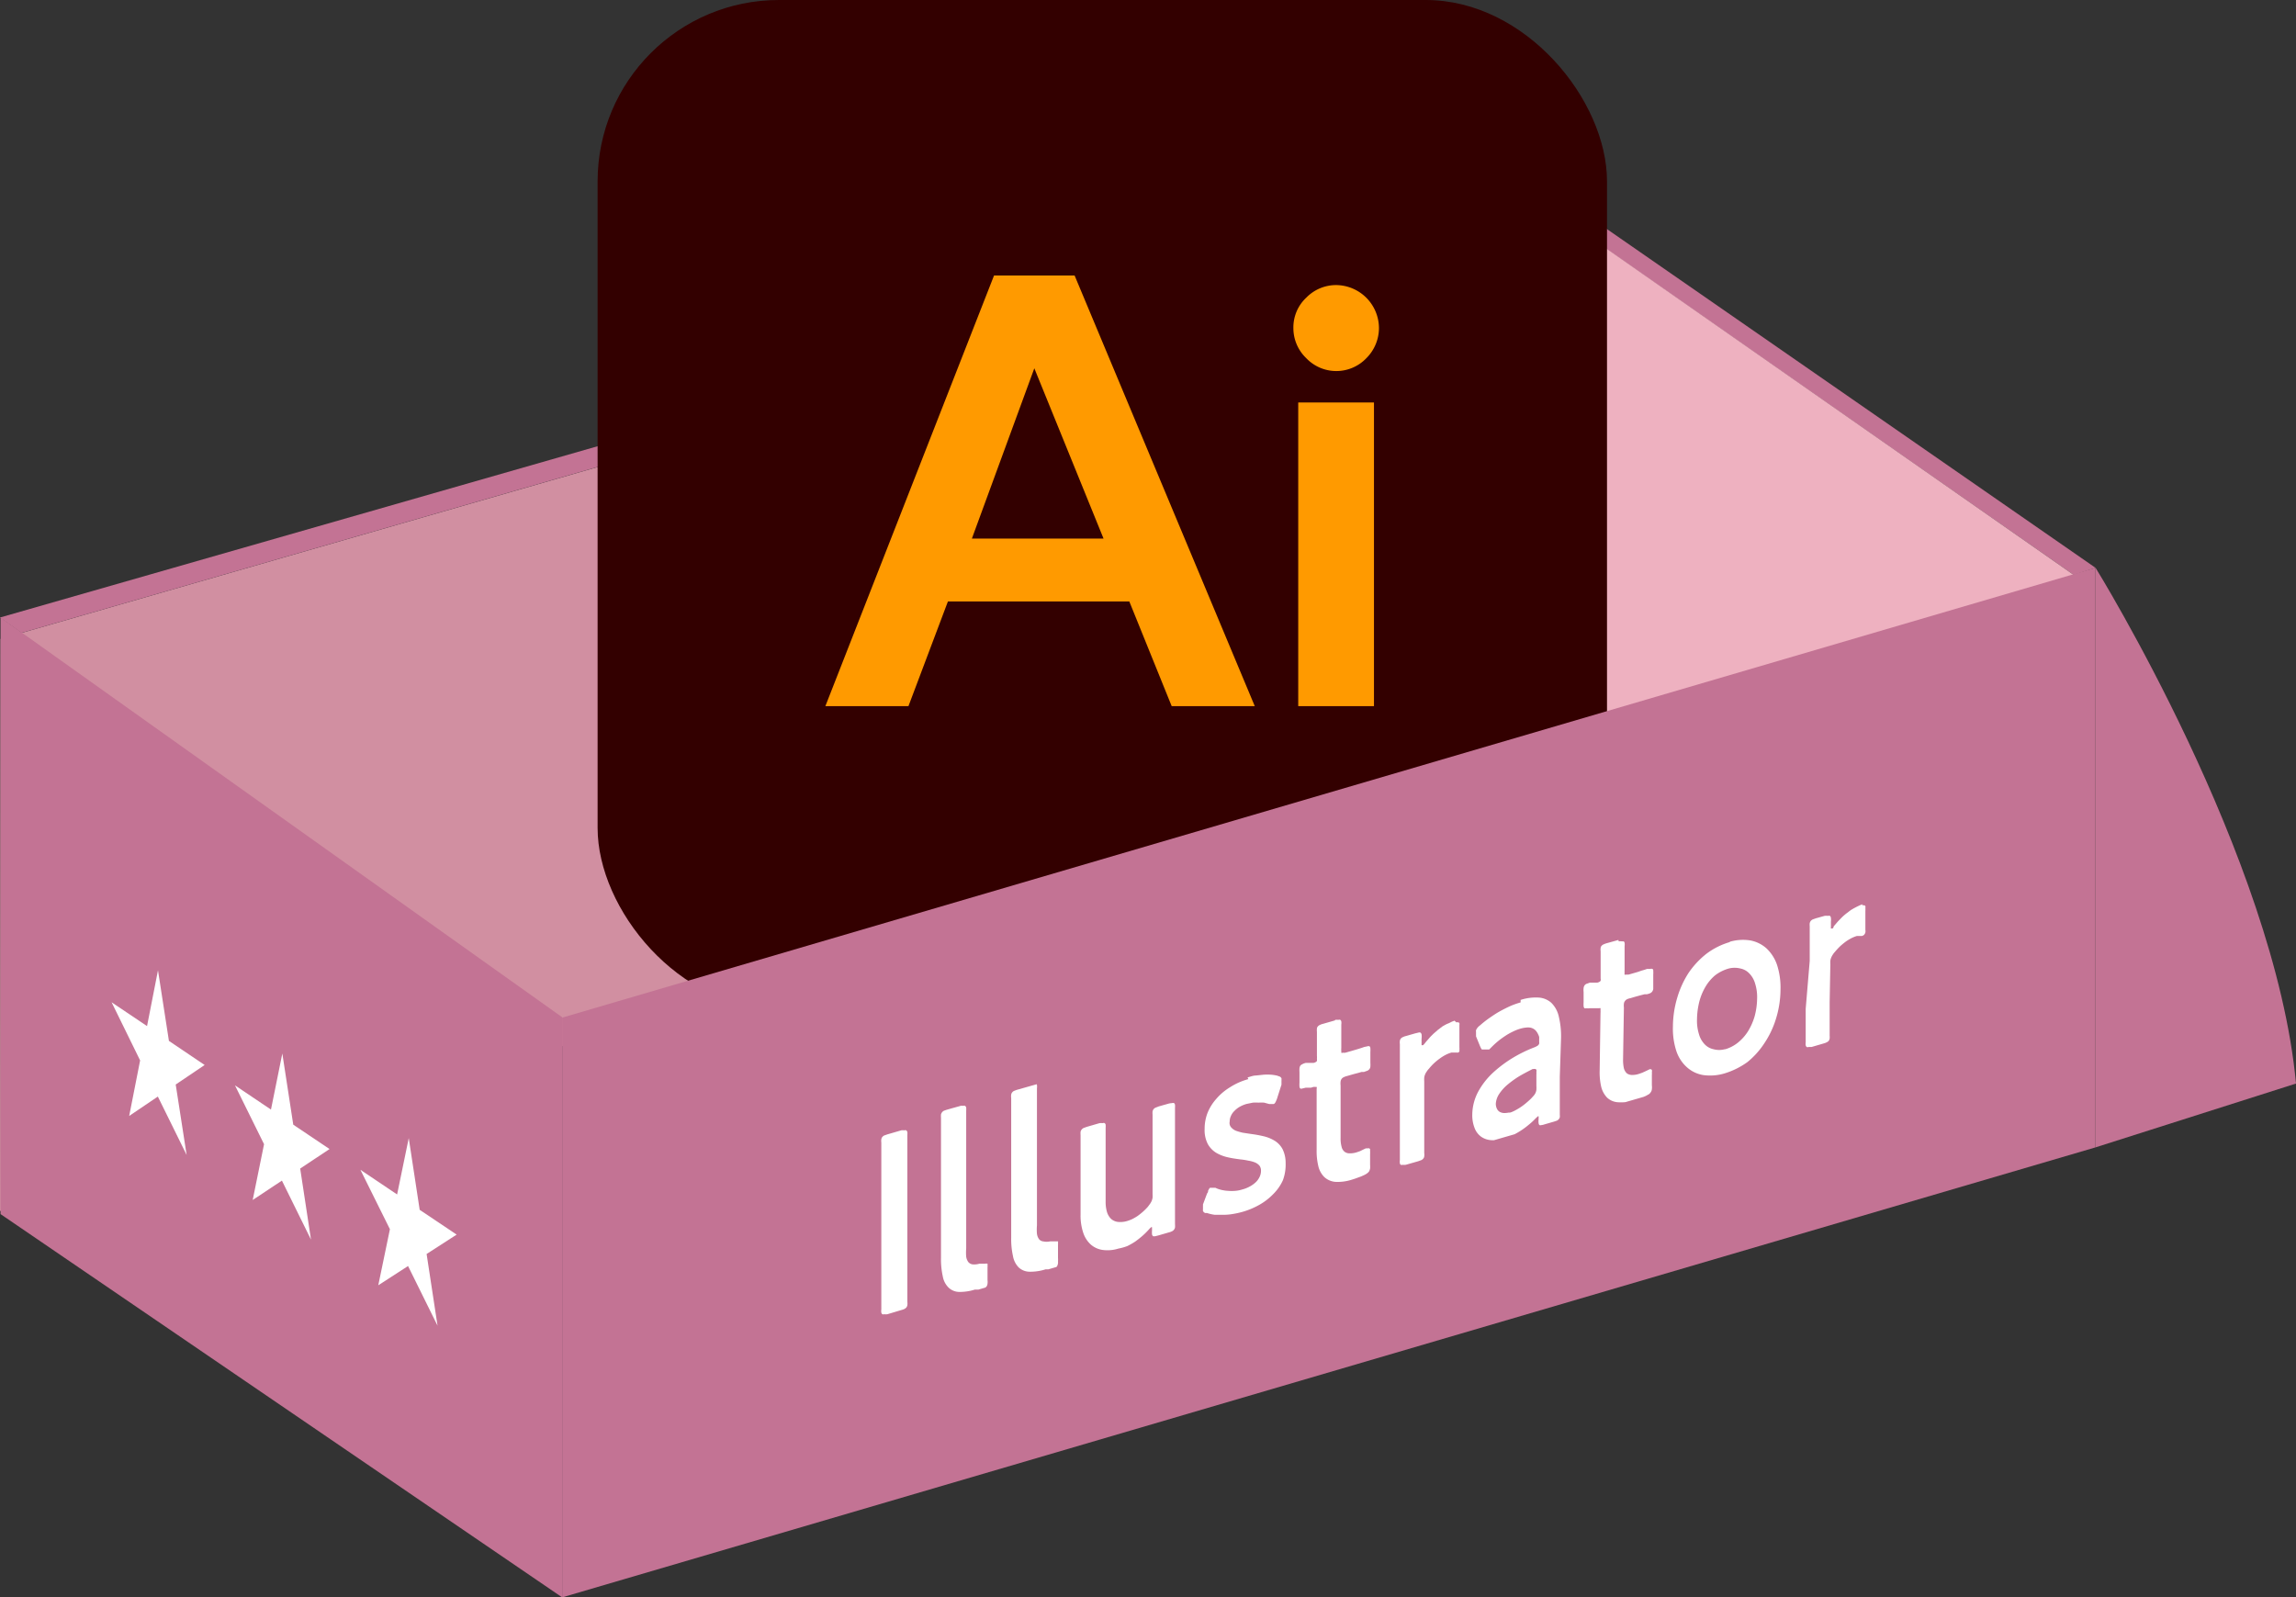 <svg xmlns="http://www.w3.org/2000/svg" xmlns:xlink="http://www.w3.org/1999/xlink" viewBox="0 0 165.82 115.37"><rect x="0" y="0" width="165.82" height="115.37" fill="#333333" stroke="none"/><defs><style>.cls-1{fill:none;}.cls-2{fill:#d18fa1;}.cls-3{fill:#c37394;}.cls-4{fill:#eeb1c0;}.cls-5{fill:#300;}.cls-6{fill:#ff9a00;}.cls-7{isolation:isolate;}.cls-8{clip-path:url(#clip-path);}.cls-9{fill:#fff;}.cls-10{clip-path:url(#clip-path-2);}</style><clipPath id="clip-path" transform="translate(-4.59)"><polygon class="cls-1" points="37.52 96.65 12.65 79.74 12.65 67.84 37.59 84.53 37.52 96.65"/></clipPath><clipPath id="clip-path-2" transform="translate(-4.59)"><polygon class="cls-1" points="68.18 95.19 68.18 81.51 139.47 61.28 139.21 74.61 68.18 95.19"/></clipPath></defs><g id="レイヤー_2" data-name="レイヤー 2"><g id="About_Me" data-name="About Me"><g id="Illustrator"><polygon class="cls-2" points="0 87.47 110.74 54.98 110.74 14.27 0.04 46.15 0 87.47"/><polygon class="cls-3" points="0.04 87.69 0.04 44.6 40.6 73.47 40.6 115.37 0.04 87.69"/><polygon class="cls-3" points="151.34 41.01 110.74 12.86 0 44.6 1.56 45.71 110.69 14.27 149.76 41.52 151.34 41.01"/><polygon class="cls-4" points="149.76 41.52 110.74 14.27 110.74 54.98 149.76 82.13 149.76 41.52"/><rect class="cls-5" x="43.16" width="72.9" height="72.9" rx="13.1"/><path class="cls-6" d="M82.2,19.9,95.21,51h-6l-3.06-7.56H73.05L70.2,51h-6L76.38,19.9Zm-7.42,19h9.51l-5-12.3Z" transform="translate(-4.59)"/><path class="cls-6" d="M101.09,20.59a3.12,3.12,0,0,1,3.09,3.1,3.08,3.08,0,0,1-.9,2.17,3,3,0,0,1-4.36,0A3,3,0,0,1,98,23.69a2.94,2.94,0,0,1,.94-2.2A3,3,0,0,1,101.09,20.59Zm2.73,8.48V51H98.35V29.07Z" transform="translate(-4.59)"/><polygon class="cls-3" points="151.34 82.87 40.6 115.37 40.6 73.47 40.6 73.5 151.34 41.01 151.34 82.87"/><path class="cls-3" d="M155.93,82.87l14.48-4.61C168.9,61.94,155.93,41,155.93,41" transform="translate(-4.59)"/><g id="星"><g class="cls-7"><g class="cls-8"><polyline class="cls-9" points="29.52 82.2 30.31 87.38 32.98 89.17 30.81 90.57 31.6 95.75 29.47 91.44 27.32 92.83 28.16 88.78 26.03 84.49 28.68 86.27 29.52 82.2"/><polyline class="cls-9" points="20.39 76.09 21.18 81.23 23.8 82.99 21.68 84.4 22.46 89.53 20.36 85.27 18.25 86.67 19.07 82.64 16.97 78.39 19.57 80.14 20.39 76.09"/><polyline class="cls-9" points="11.41 70.08 12.2 75.18 14.78 76.92 12.69 78.33 13.48 83.42 11.4 79.2 9.33 80.6 10.12 76.59 8.06 72.39 10.62 74.11 11.41 70.08"/></g></g></g><g class="cls-7"><g class="cls-10"><path class="cls-9" d="M69.68,81.64l-1,.29-.23.08a.53.53,0,0,0-.14.11.39.39,0,0,0-.07.16.86.86,0,0,0,0,.24v.41c0,.22,0,.52,0,.85s0,.68,0,1,0,.67,0,.93v5.66c0,.27,0,.6,0,.94s0,.7,0,1,0,.63,0,.85v.41a.79.79,0,0,0,0,.23.24.24,0,0,0,.07.12.21.21,0,0,0,.14,0,.8.8,0,0,0,.23,0l1-.3a1.23,1.23,0,0,0,.23-.08.53.53,0,0,0,.14-.11.39.39,0,0,0,.07-.16.86.86,0,0,0,0-.24v-.4c0-.22,0-.52,0-.84s0-.68,0-1,0-.66,0-.93V85.2c0-.27,0-.6,0-.94s0-.7,0-1,0-.63,0-.86,0-.38,0-.41a1.3,1.3,0,0,0,0-.23.25.25,0,0,0-.08-.12.2.2,0,0,0-.14,0,.8.8,0,0,0-.23,0" transform="translate(-4.59)"/><path class="cls-9" d="M73.94,79.88l-.94.26-.23.08a.4.4,0,0,0-.14.11.48.48,0,0,0-.08.16,1.69,1.69,0,0,0,0,.25s0,.15,0,.33v.67c0,.25,0,.52,0,.78s0,.5,0,.69v7.63a5.71,5.71,0,0,0,.13,1.35,1.49,1.49,0,0,0,.42.81,1.13,1.13,0,0,0,.77.31A3.65,3.65,0,0,0,75,93.14l.12,0,.12,0,.12,0,.12,0a1.24,1.24,0,0,0,.23-.11.58.58,0,0,0,.14-.13.48.48,0,0,0,.06-.18,1,1,0,0,0,0-.26v-.93a.63.63,0,0,0,0-.16.29.29,0,0,0,0-.1.09.09,0,0,0-.07,0,.18.18,0,0,0-.1,0l-.08,0-.11,0-.11,0-.11,0a1.34,1.34,0,0,1-.5.05.5.5,0,0,1-.31-.17.89.89,0,0,1-.15-.38,3.54,3.54,0,0,1,0-.6l0-7.45V82c0-.27,0-.54,0-.79s0-.48,0-.66,0-.29,0-.33a1.4,1.4,0,0,0,0-.23.25.25,0,0,0-.08-.12.2.2,0,0,0-.14,0,.8.8,0,0,0-.23,0" transform="translate(-4.59)"/><path class="cls-9" d="M79,78.44l-.94.26-.23.09a.38.38,0,0,0-.14.11.34.34,0,0,0-.07.16.82.82,0,0,0,0,.24v.33c0,.18,0,.41,0,.67s0,.52,0,.78v.69l0,7.62a5.67,5.67,0,0,0,.13,1.34,1.55,1.55,0,0,0,.41.81,1.17,1.17,0,0,0,.77.31,3.65,3.65,0,0,0,1.17-.17l.12,0,.12,0,.12,0,.12,0a.9.9,0,0,0,.22-.11.35.35,0,0,0,.14-.13A.61.61,0,0,0,81,91.1a1.72,1.72,0,0,0,0-.26v-.93a.81.81,0,0,0,0-.16.19.19,0,0,0,0-.09l-.07,0h-.11l-.07,0-.1,0-.12,0-.1,0a1.17,1.17,0,0,1-.5,0,.44.44,0,0,1-.3-.16.86.86,0,0,1-.15-.39,3.39,3.39,0,0,1,0-.6l0-7.43c0-.2,0-.45,0-.71s0-.54,0-.79,0-.48,0-.66v-.32a.75.75,0,0,0,0-.23.18.18,0,0,0-.07-.12.31.31,0,0,0-.15,0l-.22,0" transform="translate(-4.59)"/><path class="cls-9" d="M89.2,79.65l-.92.26-.23.09a.39.39,0,0,0-.14.1.45.45,0,0,0-.08.17,1.44,1.44,0,0,0,0,.24v.32c0,.17,0,.39,0,.64s0,.51,0,.77v.7l0,3.3a2.26,2.26,0,0,1,0,.27,1.41,1.41,0,0,1-.06.22,1.36,1.36,0,0,1-.11.2l-.17.23a4.3,4.3,0,0,1-.37.37,4.5,4.5,0,0,1-.38.3,3.72,3.72,0,0,1-.38.22,2.79,2.79,0,0,1-.37.14,1.7,1.7,0,0,1-.69.06.9.9,0,0,1-.48-.23,1.16,1.16,0,0,1-.29-.51,2.6,2.6,0,0,1-.09-.73V83.92c0-.2,0-.45,0-.71s0-.52,0-.77,0-.48,0-.65,0-.3,0-.33a1.4,1.4,0,0,0,0-.23.18.18,0,0,0-.07-.11.17.17,0,0,0-.14,0,1.24,1.24,0,0,0-.23,0l-.93.27-.22.08a.41.41,0,0,0-.22.27,1.66,1.66,0,0,0,0,.24v.32c0,.18,0,.4,0,.65s0,.51,0,.77v4a3.94,3.94,0,0,0,.19,1.31,2,2,0,0,0,.55.86,1.66,1.66,0,0,0,.87.39,2.62,2.62,0,0,0,1.12-.1A3.61,3.61,0,0,0,86,90a4.79,4.79,0,0,0,.58-.33c.18-.13.36-.27.53-.42a5.44,5.44,0,0,0,.48-.48.6.6,0,0,1,.08-.08l.06-.06.06,0,0,0a0,0,0,0,1,0,0l0,0s0,.06,0,.1,0,.09,0,.15a1.65,1.65,0,0,0,0,.27.24.24,0,0,0,.08.14s.08,0,.14,0l.24-.06.76-.22a.93.93,0,0,0,.22-.08.31.31,0,0,0,.14-.11.34.34,0,0,0,.08-.16,1.44,1.44,0,0,0,0-.24v-.31c0-.18,0-.4,0-.65s0-.51,0-.77V86l0-3.53c0-.2,0-.45,0-.7s0-.53,0-.78,0-.48,0-.65,0-.29,0-.32a1.3,1.3,0,0,0,0-.23.22.22,0,0,0-.07-.12.29.29,0,0,0-.14,0,1.39,1.39,0,0,0-.23.05" transform="translate(-4.59)"/><path class="cls-9" d="M94.75,77.94a4.75,4.75,0,0,0-1.33.59,4.11,4.11,0,0,0-1,.85,3.46,3.46,0,0,0-.62,1,3.17,3.17,0,0,0-.21,1.15,2.19,2.19,0,0,0,.23,1.1,1.73,1.73,0,0,0,.62.64,2.93,2.93,0,0,0,.84.32c.3.07.61.11.9.15a4.54,4.54,0,0,1,.57.09,2.09,2.09,0,0,1,.48.13.85.85,0,0,1,.32.23.59.59,0,0,1,.11.36,1,1,0,0,1-.1.45,1.26,1.26,0,0,1-.27.38,2,2,0,0,1-.43.31,2.26,2.26,0,0,1-.55.22,2.19,2.19,0,0,1-.51.1,2.9,2.9,0,0,1-.51,0,2.63,2.63,0,0,1-.49-.07,2,2,0,0,1-.43-.15l-.1,0-.08,0h-.14l-.07,0a.27.27,0,0,0-.07.08l-.07.13c0,.06,0,.12-.07.19l-.3.8a.76.76,0,0,1,0,.11l0,.09s0,.06,0,.09v.07a.37.37,0,0,0,0,.11.47.47,0,0,0,.06.09l.09.06.14,0a3.06,3.06,0,0,0,.56.13q.3,0,.63,0a4,4,0,0,0,.68-.06,6.2,6.2,0,0,0,.72-.16,5.66,5.66,0,0,0,1.19-.5,4.44,4.44,0,0,0,1-.77,3.39,3.39,0,0,0,.7-1A3.26,3.26,0,0,0,97.44,84a2.24,2.24,0,0,0-.22-1,1.6,1.6,0,0,0-.59-.62,2.74,2.74,0,0,0-.81-.32,8.72,8.72,0,0,0-.89-.16l-.59-.09a4.19,4.19,0,0,1-.49-.14.92.92,0,0,1-.33-.23A.48.48,0,0,1,93.4,81a.93.93,0,0,1,.09-.4,1.07,1.07,0,0,1,.25-.36,1.68,1.68,0,0,1,.38-.3,2.28,2.28,0,0,1,.51-.21l.44-.09a3,3,0,0,1,.42,0,2.43,2.43,0,0,1,.4,0l.37.1.09,0,.09,0h.13a.18.18,0,0,0,.08-.05.35.35,0,0,0,.06-.09.81.81,0,0,0,.06-.13,1.07,1.07,0,0,0,.07-.19l.3-.94,0-.11,0-.09s0-.06,0-.08a.2.2,0,0,0,0-.07.36.36,0,0,0,0-.11.27.27,0,0,0-.17-.14l-.14-.05a3,3,0,0,0-.45-.07,4.47,4.47,0,0,0-.52,0l-.57.06c-.19,0-.39.08-.6.14" transform="translate(-4.59)"/><path class="cls-9" d="M101,73.7l-.87.25a.93.93,0,0,0-.22.08.39.39,0,0,0-.14.1.26.26,0,0,0-.07.16,1.29,1.29,0,0,0,0,.24s0,.12,0,.24v.45c0,.18,0,.36,0,.54v.49a1.55,1.55,0,0,1,0,.23.54.54,0,0,1,0,.15.24.24,0,0,1-.09.08.49.49,0,0,1-.16.06l-.14,0-.15,0-.15,0-.12,0a.93.93,0,0,0-.24.09.45.45,0,0,0-.15.11.47.47,0,0,0-.06.19,2.19,2.19,0,0,0,0,.29v.75a1.91,1.91,0,0,0,0,.28.23.23,0,0,0,.06.14.2.2,0,0,0,.14,0l.25-.06.09,0,.14,0,.15,0,.16-.05a.33.33,0,0,1,.16,0,.1.1,0,0,1,.09,0,.22.22,0,0,1,0,.13c0,.06,0,.13,0,.22l0,4.17a4.64,4.64,0,0,0,.12,1.19,1.63,1.63,0,0,0,.43.79,1.34,1.34,0,0,0,.79.35,3.33,3.33,0,0,0,1.21-.16l.22-.07.22-.08.22-.08.2-.09a1.27,1.27,0,0,0,.24-.14.62.62,0,0,0,.14-.14.93.93,0,0,0,.07-.2,2.16,2.16,0,0,0,0-.28v-.76a1.41,1.41,0,0,0,0-.22c0-.06,0-.1,0-.14a.13.13,0,0,0-.07-.06.22.22,0,0,0-.11,0l-.13,0-.19.09-.22.11-.23.08a1.55,1.55,0,0,1-.53.08.57.57,0,0,1-.37-.12.64.64,0,0,1-.21-.36,2.24,2.24,0,0,1-.07-.63l0-3.79a1.14,1.14,0,0,1,0-.28.36.36,0,0,1,.07-.19.33.33,0,0,1,.14-.12.93.93,0,0,1,.24-.09l.31-.09.25-.07.27-.07.24-.07.17,0,.25-.09a.4.4,0,0,0,.14-.11.36.36,0,0,0,.07-.18,2.16,2.16,0,0,0,0-.28v-.78a1.87,1.87,0,0,0,0-.27.2.2,0,0,0-.06-.14.22.22,0,0,0-.15,0l-.24.05-.17.06-.25.08-.27.08-.24.07-.42.12a.58.58,0,0,1-.19,0,.1.1,0,0,1-.11,0s0-.06,0-.12a1.35,1.35,0,0,1,0-.22c0-.16,0-.34,0-.52s0-.37,0-.54,0-.32,0-.44V74a.8.8,0,0,0,0-.23.23.23,0,0,0-.07-.11.21.21,0,0,0-.14,0,1.39,1.39,0,0,0-.23,0" transform="translate(-4.59)"/><path class="cls-9" d="M109.64,73.72l-.19.07-.22.11A2.53,2.53,0,0,0,109,74l-.23.13-.33.25-.32.28c-.1.1-.21.2-.31.32s-.2.22-.3.35l-.07.09a.46.46,0,0,0-.07.07l-.05,0,0,0a0,0,0,0,1-.06,0,.19.19,0,0,1,0-.08.63.63,0,0,1,0-.16,1.85,1.85,0,0,1,0-.25,1.19,1.19,0,0,0,0-.28.24.24,0,0,0-.08-.14.24.24,0,0,0-.15,0l-.25.06-.66.19a.93.93,0,0,0-.22.08.39.39,0,0,0-.14.1.33.33,0,0,0-.07.16.88.88,0,0,0,0,.24v.32c0,.17,0,.4,0,.64v1.48l0,3.49c0,.21,0,.45,0,.71s0,.53,0,.78,0,.47,0,.64,0,.29,0,.32a.68.68,0,0,0,0,.22.15.15,0,0,0,.07.12.23.23,0,0,0,.13,0,1.12,1.12,0,0,0,.22,0l.91-.26.22-.08a.4.4,0,0,0,.14-.11.26.26,0,0,0,.07-.16.78.78,0,0,0,0-.24V83c0-.17,0-.39,0-.64V80.87l0-2.77a2.13,2.13,0,0,1,0-.27.79.79,0,0,1,.06-.22.78.78,0,0,1,.11-.2,1.09,1.09,0,0,1,.17-.22,3.76,3.76,0,0,1,.38-.41,4.18,4.18,0,0,1,.42-.34,3.19,3.19,0,0,1,.42-.26,2.31,2.31,0,0,1,.41-.16l.11,0,.1,0h.09l.07,0a.43.43,0,0,0,.12,0,.3.3,0,0,0,.08-.08.5.5,0,0,0,0-.13.79.79,0,0,0,0-.17l0-1.38c0-.09,0-.17,0-.23a.39.39,0,0,0,0-.13.11.11,0,0,0-.09-.06.35.35,0,0,0-.14,0" transform="translate(-4.59)"/><path class="cls-9" d="M113.69,80.32a1.53,1.53,0,0,1-.44.07.71.71,0,0,1-.34-.08.52.52,0,0,1-.21-.23.81.81,0,0,1-.08-.37,1.45,1.45,0,0,1,.23-.68,3.16,3.16,0,0,1,.58-.66,7.17,7.17,0,0,1,.85-.62c.32-.19.67-.37,1-.54l.06,0,0,0h0l0,0a.35.35,0,0,1,.14,0,.11.11,0,0,1,.07.06.26.26,0,0,1,0,.14,1.41,1.41,0,0,1,0,.22v.79a2.33,2.33,0,0,1,0,.29.79.79,0,0,1-.06.22,1,1,0,0,1-.12.19l-.2.22c-.12.12-.26.24-.39.35s-.28.22-.42.31a4.49,4.49,0,0,1-.42.24,2.22,2.22,0,0,1-.42.16m.89-8a5.76,5.76,0,0,0-.76.27c-.26.12-.52.25-.77.39s-.5.31-.73.47a7.22,7.22,0,0,0-.66.52,1,1,0,0,0-.15.13.47.47,0,0,0-.09.12.41.41,0,0,0-.06.11.5.5,0,0,0,0,.12v.07s0,0,0,.08,0,0,0,.08a.36.36,0,0,1,0,.09l.29.71.07.15.06.09.06,0H112l.06,0,.08,0,.08-.08.1-.1c.14-.14.29-.28.46-.42s.34-.26.52-.38a4.29,4.29,0,0,1,.55-.31,3.24,3.24,0,0,1,.53-.21,2.18,2.18,0,0,1,.4-.08,1.19,1.19,0,0,1,.33,0,.81.81,0,0,1,.27.11.69.69,0,0,1,.19.19,1,1,0,0,1,.1.17,1.19,1.19,0,0,1,.08.2,1.29,1.29,0,0,1,0,.19,1.15,1.15,0,0,1,0,.16.47.47,0,0,1,0,.14.26.26,0,0,1-.07.11.36.36,0,0,1-.12.08.91.91,0,0,1-.17.08,9.9,9.9,0,0,0-1.57.77,9.09,9.09,0,0,0-1.43,1.08,5.4,5.4,0,0,0-1.05,1.36,3.61,3.61,0,0,0-.42,1.62,2.53,2.53,0,0,0,.17,1,1.37,1.37,0,0,0,.47.62,1.42,1.42,0,0,0,.74.25,2.56,2.56,0,0,0,.92-.12,3.69,3.69,0,0,0,.6-.23,5.54,5.54,0,0,0,1.16-.75,4.88,4.88,0,0,0,.53-.49l.08-.07.06-.06,0,0,0,0a.06.06,0,0,1,.06,0l0,0a.2.2,0,0,1,0,.09s0,.08,0,.13a.91.91,0,0,0,0,.27.23.23,0,0,0,.06.14.21.21,0,0,0,.14,0,.82.82,0,0,0,.22-.05l.69-.2.21-.07a.34.34,0,0,0,.13-.1.32.32,0,0,0,.08-.14.92.92,0,0,0,0-.19V80c0-.18,0-.4,0-.65v-.78c0-.27,0-.54,0-.8l.09-2.76a6,6,0,0,0-.16-1.58,2,2,0,0,0-.54-1,1.51,1.51,0,0,0-.92-.38,3.55,3.55,0,0,0-1.3.17" transform="translate(-4.59)"/><path class="cls-9" d="M121.47,67.89l-.86.24a1.56,1.56,0,0,0-.21.08.39.39,0,0,0-.14.1.26.26,0,0,0-.07.16.75.75,0,0,0,0,.23V69c0,.12,0,.28,0,.45v1c0,.1,0,.17,0,.23a.33.33,0,0,1,0,.15.2.2,0,0,1-.08.08.49.49,0,0,1-.16.06l-.14,0-.15,0-.14,0-.11,0-.25.09a.41.41,0,0,0-.14.12.48.48,0,0,0-.06.18,1.23,1.23,0,0,0,0,.29v.74a2.18,2.18,0,0,0,0,.28.26.26,0,0,0,.06.15.26.26,0,0,0,.14,0,.93.93,0,0,0,.24,0l.09,0,.13,0,.16,0,.15,0,.16,0a.13.13,0,0,1,.09,0,.34.34,0,0,1,0,.12,1.48,1.48,0,0,1,0,.23l-.06,4.14a4.64,4.64,0,0,0,.11,1.18,1.72,1.72,0,0,0,.42.78,1.25,1.25,0,0,0,.78.34,3.11,3.11,0,0,0,1.18-.14l.21-.07.22-.08.21-.08.21-.09.23-.13a.58.58,0,0,0,.13-.15.43.43,0,0,0,.07-.2,1.09,1.09,0,0,0,0-.28v-.75a1.41,1.41,0,0,0,0-.22.23.23,0,0,0,0-.13.09.09,0,0,0-.06-.06.2.2,0,0,0-.11,0l-.12.06-.19.09-.22.1-.23.08a1.5,1.5,0,0,1-.52.08.64.64,0,0,1-.36-.12.78.78,0,0,1-.21-.36,2.74,2.74,0,0,1-.06-.63l.06-3.76a1.19,1.19,0,0,1,0-.28.38.38,0,0,1,.07-.18.44.44,0,0,1,.14-.13,1,1,0,0,1,.23-.08l.31-.09.25-.07.26-.07.24-.06.16,0a1.23,1.23,0,0,0,.25-.08.41.41,0,0,0,.14-.12.54.54,0,0,0,.07-.17c0-.07,0-.16,0-.28v-.77a2,2,0,0,0,0-.27c0-.07,0-.11-.07-.14a.2.2,0,0,0-.14,0l-.24,0-.17.06-.24.07-.26.09-.24.07-.42.12-.18,0a.14.14,0,0,1-.11,0,.23.23,0,0,1,0-.11,1.74,1.74,0,0,1,0-.23c0-.16,0-.33,0-.51s0-.37,0-.54,0-.32,0-.44,0-.2,0-.23a.75.75,0,0,0,0-.23.14.14,0,0,0-.07-.11s-.07,0-.13,0a.74.74,0,0,0-.22,0" transform="translate(-4.59)"/><path class="cls-9" d="M129.16,75.78a1.55,1.55,0,0,1-.82,0,1.21,1.21,0,0,1-.64-.36,1.72,1.72,0,0,1-.41-.73,3.25,3.25,0,0,1-.14-1.08,5.54,5.54,0,0,1,.16-1.24,4.15,4.15,0,0,1,.44-1.08,3.2,3.2,0,0,1,.7-.84,2.93,2.93,0,0,1,1-.5,1.7,1.7,0,0,1,.83,0,1.21,1.21,0,0,1,.65.36,1.71,1.71,0,0,1,.42.74,3.24,3.24,0,0,1,.14,1.09,5.12,5.12,0,0,1-.18,1.27,4.43,4.43,0,0,1-.48,1.08,3.32,3.32,0,0,1-.72.81,2.66,2.66,0,0,1-.91.48m.36-7.75a5.22,5.22,0,0,0-1.72.85,6.14,6.14,0,0,0-1.3,1.39,6.86,6.86,0,0,0-.82,1.8,7.42,7.42,0,0,0-.31,2.08,5.22,5.22,0,0,0,.25,1.77,2.72,2.72,0,0,0,.78,1.18,2.31,2.31,0,0,0,1.18.55,3.62,3.62,0,0,0,1.51-.12,5.59,5.59,0,0,0,1.66-.82A5.87,5.87,0,0,0,132,75.37a6.65,6.65,0,0,0,.85-1.78,7.24,7.24,0,0,0,.33-2.12,5.31,5.31,0,0,0-.25-1.78,2.93,2.93,0,0,0-.77-1.2,2.42,2.42,0,0,0-1.18-.57,3.41,3.41,0,0,0-1.5.11" transform="translate(-4.59)"/><path class="cls-9" d="M139.1,65.31l-.18.07-.21.1-.23.12-.22.13-.33.25a3.74,3.74,0,0,0-.31.27l-.3.31-.3.35L137,67s0,0-.06.06l-.06,0,0,0h-.06a.29.29,0,0,1,0-.08s0-.09,0-.16v-.25a1.06,1.06,0,0,0,0-.27.21.21,0,0,0-.07-.15.28.28,0,0,0-.15,0,.93.93,0,0,0-.24,0l-.64.18-.22.08a.53.53,0,0,0-.14.11.48.48,0,0,0-.07.16,1.29,1.29,0,0,0,0,.23V69.4L135,72.86c0,.2,0,.44,0,.7l0,.77c0,.24,0,.46,0,.63s0,.29,0,.32a.73.73,0,0,0,0,.22.27.27,0,0,0,.07.12.2.2,0,0,0,.14,0l.21,0,.89-.26a1,1,0,0,0,.21-.08.5.5,0,0,0,.14-.1.59.59,0,0,0,.07-.16,1.4,1.4,0,0,0,0-.23v-.32c0-.16,0-.38,0-.63v-.76c0-.25,0-.49,0-.69l.05-2.74a2,2,0,0,1,0-.26.79.79,0,0,1,.06-.22,1.06,1.06,0,0,1,.11-.21,1.3,1.3,0,0,1,.16-.21,5,5,0,0,1,.38-.41c.13-.12.27-.23.4-.33a3.77,3.77,0,0,1,.41-.25,2.56,2.56,0,0,1,.4-.16l.11,0,.1,0h.16l.11-.05a.34.34,0,0,0,.08-.09.33.33,0,0,0,.05-.12.44.44,0,0,0,0-.17l0-1.37a1.41,1.41,0,0,0,0-.22.33.33,0,0,0,0-.13.1.1,0,0,0-.09-.06.23.23,0,0,0-.14,0" transform="translate(-4.59)"/></g></g></g></g></g></svg>